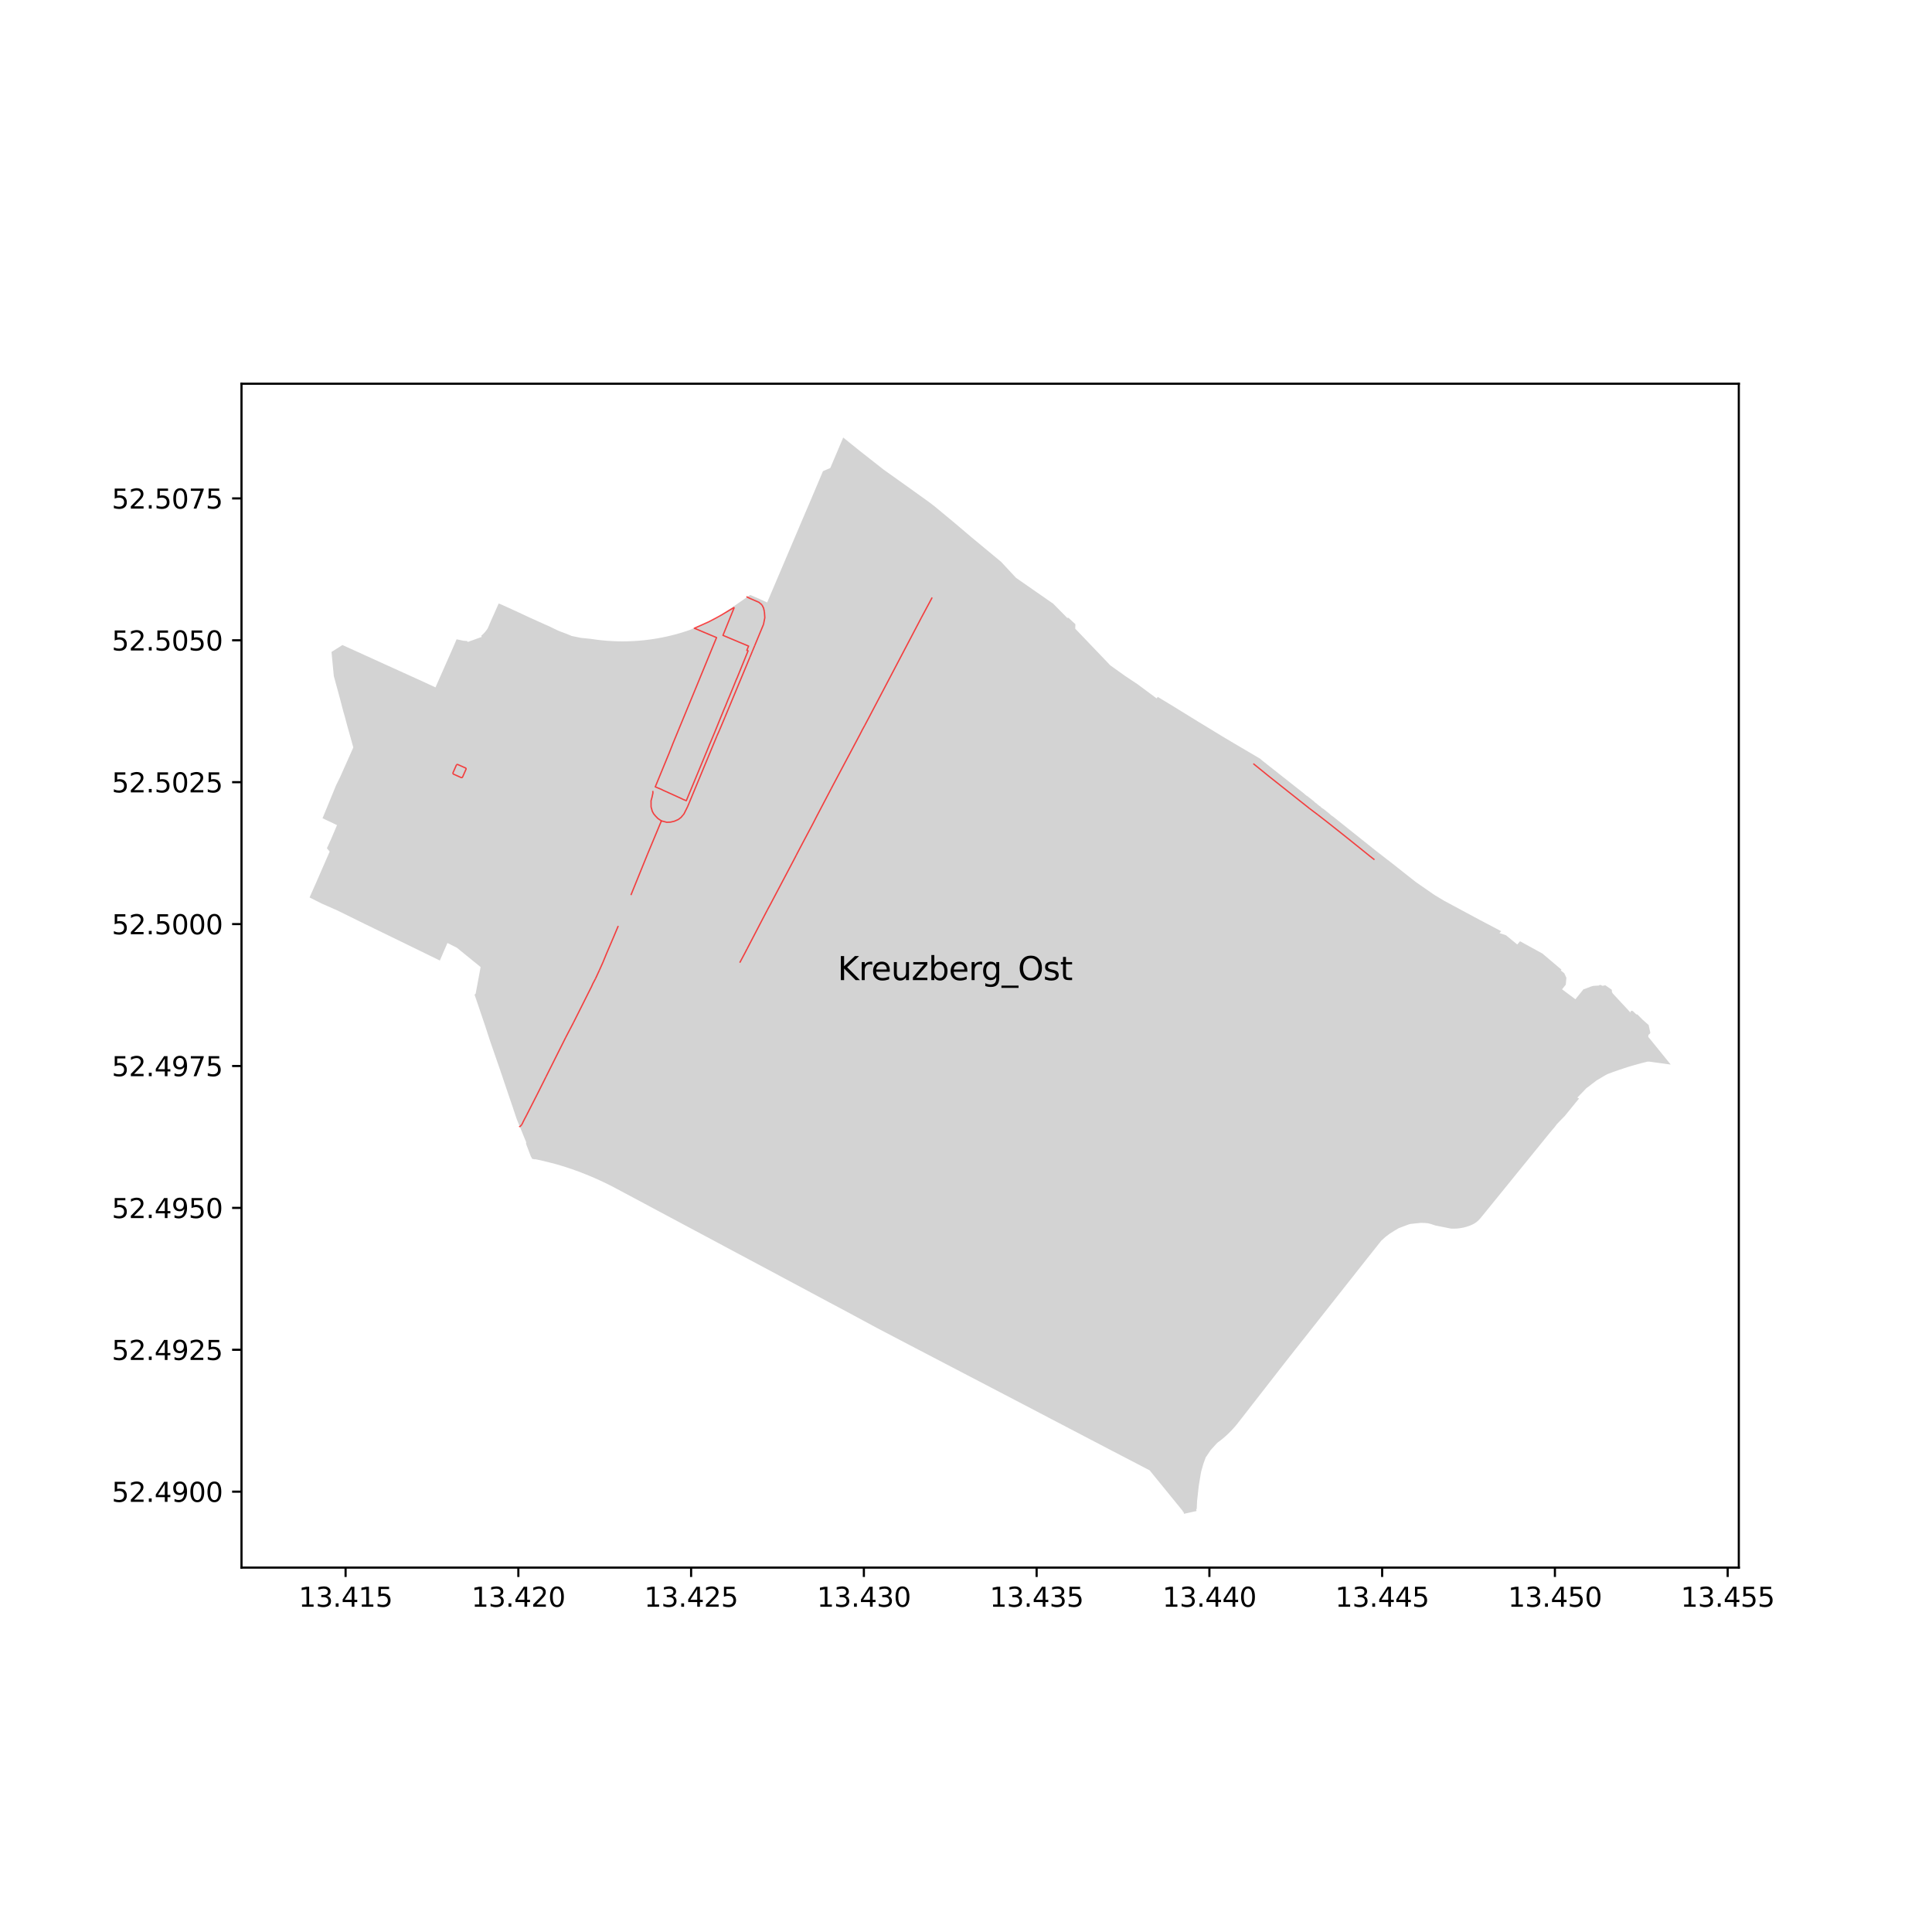 <?xml version="1.0" encoding="utf-8" standalone="no"?>
<!DOCTYPE svg PUBLIC "-//W3C//DTD SVG 1.1//EN"
  "http://www.w3.org/Graphics/SVG/1.1/DTD/svg11.dtd">
<svg xmlns:xlink="http://www.w3.org/1999/xlink" width="720pt" height="720pt" viewBox="0 0 720 720" xmlns="http://www.w3.org/2000/svg" version="1.1">
 <defs>
  <style type="text/css">*{stroke-linejoin: round; stroke-linecap: butt}</style>
 </defs>
 <g id="figure_1">
  <g id="patch_1">
   <path d="M 0 720 
L 720 720 
L 720 0 
L 0 0 
z
" style="fill: #ffffff"/>
  </g>
  <g id="axes_1">
   <g id="patch_2">
    <path d="M 90 584.199 
L 648 584.199 
L 648 143.001 
L 90 143.001 
z
" style="fill: #ffffff"/>
   </g>
   <g id="PatchCollection_1">
    <path d="M 622.636 396.733 
L 614.367 386.546 
L 614.229 386.375 
L 614.348 385.645 
L 614.903 385.197 
L 615.019 384.803 
L 614.396 381.976 
L 612.255 380.107 
L 610.244 378.087 
L 609.779 378.009 
L 608.631 376.894 
L 608.375 376.738 
L 608.289 376.7 
L 608.196 376.679 
L 608.102 376.677 
L 608.009 376.694 
L 607.92 376.728 
L 607.836 376.782 
L 607.764 376.853 
L 607.709 376.937 
L 607.672 377.031 
L 607.655 377.131 
L 607.66 377.231 
L 607.685 377.329 
L 607.637 377.365 
L 606.65 376.282 
L 604.555 374.037 
L 604.427 373.899 
L 601.607 370.853 
L 601.061 370.284 
L 600.738 369.758 
L 600.658 368.851 
L 598.265 367.181 
L 597.183 367.4 
L 596.543 367.084 
L 596.447 367.056 
L 596.346 367.048 
L 596.246 367.058 
L 596.15 367.088 
L 596.061 367.135 
L 595.983 367.199 
L 595.918 367.276 
L 593.766 367.41 
L 592.881 367.658 
L 590.339 368.641 
L 590.224 368.542 
L 589.786 369.084 
L 587.106 372.397 
L 582.128 368.68 
L 583.515 366.969 
L 583.755 364.408 
L 582.976 362.724 
L 581.661 361.646 
L 581.903 361.352 
L 580.977 360.57 
L 579.695 359.485 
L 575.791 356.184 
L 574.803 355.348 
L 566.474 350.777 
L 566.358 350.912 
L 565.436 351.982 
L 563.015 349.996 
L 561.257 348.553 
L 558.813 347.73 
L 559.44 347.017 
L 553.473 343.881 
L 552.457 343.347 
L 551.402 342.793 
L 538.16 335.68 
L 534.559 333.512 
L 532.418 332.027 
L 527.619 328.701 
L 526 327.424 
L 523.77 325.665 
L 518.118 321.191 
L 517.093 320.417 
L 512.613 316.943 
L 502.461 308.835 
L 496.6 304.155 
L 496.561 304.203 
L 495.77 303.577 
L 495.806 303.53 
L 495.764 303.496 
L 492.987 301.288 
L 492.916 301.311 
L 492.175 300.726 
L 492.208 300.672 
L 491.943 300.445 
L 491.9 300.5 
L 490.804 299.632 
L 490.836 299.579 
L 490.604 299.386 
L 490.568 299.433 
L 489.779 298.806 
L 489.819 298.755 
L 487.045 296.562 
L 486.975 296.584 
L 486.211 295.987 
L 486.226 295.926 
L 485.377 295.256 
L 483.564 293.826 
L 470.653 283.641 
L 470.118 283.187 
L 469.584 282.733 
L 467.63 281.573 
L 465.009 280.031 
L 461.033 277.692 
L 459.621 276.86 
L 458.581 276.239 
L 455.259 274.256 
L 453.027 272.897 
L 446.74 269.071 
L 439.184 264.417 
L 436.589 262.819 
L 435.753 262.313 
L 432.18 260.15 
L 431.451 259.709 
L 431.051 260.279 
L 423.915 254.979 
L 419.824 252.258 
L 419.3 251.91 
L 413.745 247.927 
L 412.743 246.878 
L 411.053 245.11 
L 408.66 242.607 
L 400.698 234.278 
L 400.777 232.641 
L 398.185 230.224 
L 397.729 230.283 
L 392.495 224.967 
L 390.915 223.884 
L 386.029 220.482 
L 381.3 217.189 
L 378.63 215.33 
L 373.399 209.708 
L 373.119 209.403 
L 363.301 201.265 
L 361.987 200.175 
L 355.901 195.011 
L 351.755 191.566 
L 348.486 188.85 
L 346.116 187.029 
L 336.886 180.417 
L 329.31 175.023 
L 320.389 168.015 
L 314.243 163.056 
L 309.421 174.41 
L 306.7 175.586 
L 306.289 176.556 
L 301.719 187.342 
L 300.656 189.823 
L 299.618 192.246 
L 296.993 198.419 
L 295.6 201.693 
L 294.208 204.968 
L 293.605 206.384 
L 293.416 206.828 
L 292.83 208.206 
L 292.197 209.694 
L 292.005 210.146 
L 291.402 211.562 
L 291.267 211.88 
L 290.234 214.31 
L 288.977 217.266 
L 287.898 219.803 
L 285.889 224.528 
L 283.049 223.219 
L 279.561 221.725 
L 268.127 229.636 
L 263.959 231.816 
L 261.624 232.845 
L 259.321 233.81 
L 256.921 234.815 
L 256.04 235.114 
L 255.156 235.403 
L 254.269 235.681 
L 253.378 235.948 
L 252.349 236.242 
L 251.316 236.521 
L 250.28 236.785 
L 249.24 237.035 
L 248.895 237.115 
L 248.551 237.193 
L 248.206 237.269 
L 246.824 237.557 
L 245.437 237.82 
L 244.045 238.056 
L 242.65 238.267 
L 241.251 238.452 
L 239.848 238.611 
L 238.443 238.743 
L 237.036 238.85 
L 235.626 238.93 
L 234.216 238.984 
L 232.805 239.012 
L 231.393 239.013 
L 229.982 238.989 
L 228.572 238.938 
L 227.163 238.861 
L 225.755 238.757 
L 224.349 238.628 
L 222.947 238.472 
L 221.547 238.291 
L 220.151 238.083 
L 218.05 237.872 
L 216.494 237.716 
L 213.033 237.001 
L 211.066 236.18 
L 209.063 235.436 
L 207.755 234.905 
L 204.8 233.471 
L 200.092 231.372 
L 197.846 230.352 
L 197.414 230.155 
L 197.321 230.113 
L 193.288 228.23 
L 191.259 227.305 
L 188.923 226.239 
L 187.182 225.445 
L 185.847 224.887 
L 184.136 228.757 
L 182.972 231.336 
L 182.039 233.543 
L 181.944 233.763 
L 181.842 233.98 
L 181.732 234.192 
L 181.615 234.401 
L 181.389 234.716 
L 181.155 235.026 
L 180.914 235.329 
L 180.738 235.546 
L 180.556 235.757 
L 180.367 235.963 
L 180.173 236.164 
L 179.97 236.363 
L 179.761 236.556 
L 179.546 236.743 
L 179.326 236.923 
L 179.562 237.346 
L 178.283 237.812 
L 177.828 237.978 
L 176.92 238.309 
L 175.415 238.843 
L 174.468 239.179 
L 174.277 239.247 
L 174.101 238.89 
L 173.748 238.866 
L 173.395 238.838 
L 173.043 238.806 
L 172.895 238.79 
L 172.748 238.774 
L 172.601 238.756 
L 172.364 238.711 
L 172.127 238.663 
L 171.891 238.613 
L 171.684 238.569 
L 171.478 238.522 
L 171.272 238.472 
L 170.903 238.403 
L 170.534 238.325 
L 170.168 238.238 
L 168.659 241.736 
L 167.488 244.389 
L 166.075 247.592 
L 164.96 250.119 
L 164.035 252.216 
L 162.29 256.171 
L 158.531 254.423 
L 155.631 253.105 
L 151.888 251.403 
L 150.587 250.812 
L 147 249.184 
L 146.332 248.88 
L 145.82 248.648 
L 145.781 248.63 
L 145.091 248.317 
L 145.059 248.302 
L 144.376 247.992 
L 144.322 247.968 
L 139.757 245.895 
L 139.044 245.571 
L 135.865 244.128 
L 135.148 243.802 
L 130.538 241.709 
L 129.338 241.165 
L 128.01 240.562 
L 127.623 240.387 
L 125.464 241.75 
L 124.055 242.641 
L 123.542 242.965 
L 123.775 245.363 
L 124.407 251.973 
L 126.658 260.218 
L 127.932 265.098 
L 128.599 267.414 
L 129.564 271.057 
L 130.021 272.623 
L 130.149 273.082 
L 130.592 274.679 
L 131.667 278.554 
L 130.978 280.101 
L 130.775 280.558 
L 130.072 282.138 
L 129.431 283.576 
L 129.267 283.945 
L 128.601 285.441 
L 128.012 286.762 
L 127.847 287.134 
L 127.242 288.493 
L 126.923 289.208 
L 126.784 289.52 
L 125.256 292.632 
L 124.963 293.346 
L 122.922 298.313 
L 122.682 298.899 
L 122.588 299.127 
L 120.201 304.938 
L 121.999 305.79 
L 124.779 307.106 
L 125.601 307.495 
L 124.891 309.165 
L 124.442 310.219 
L 123.371 312.739 
L 123.351 312.783 
L 121.83 316.119 
L 122.859 317.351 
L 117.941 328.636 
L 115.364 334.452 
L 119.821 336.699 
L 125.726 339.305 
L 126.978 339.919 
L 130.849 341.817 
L 133.112 342.94 
L 135.989 344.352 
L 139.206 345.916 
L 142.419 347.479 
L 145.905 349.174 
L 148.347 350.362 
L 151.068 351.689 
L 153.01 352.637 
L 155.826 354.013 
L 157.364 354.763 
L 159.605 355.857 
L 163.915 357.96 
L 165.31 354.742 
L 166.755 351.41 
L 168.462 352.279 
L 170.279 353.205 
L 170.488 353.375 
L 172.761 355.224 
L 175.238 357.239 
L 176.754 358.473 
L 177.237 358.865 
L 178.771 360.113 
L 179.113 360.391 
L 177.266 370.304 
L 176.852 370.665 
L 177.154 371.574 
L 179.086 377.252 
L 179.513 378.513 
L 179.733 379.161 
L 179.907 379.674 
L 179.963 379.841 
L 180.378 381.065 
L 180.845 382.44 
L 181.781 385.319 
L 181.955 385.855 
L 182.135 386.409 
L 182.458 387.401 
L 182.608 387.863 
L 182.988 388.961 
L 183.139 389.397 
L 183.359 390.032 
L 183.545 390.569 
L 183.737 391.123 
L 183.913 391.631 
L 184.305 392.762 
L 184.494 393.307 
L 184.853 394.342 
L 185.042 394.888 
L 185.409 395.948 
L 185.596 396.487 
L 185.787 397.038 
L 185.912 397.4 
L 185.971 397.568 
L 186.176 398.161 
L 186.673 399.628 
L 186.809 400.027 
L 187.303 401.486 
L 187.709 402.682 
L 187.85 403.1 
L 188.233 404.229 
L 188.623 405.379 
L 188.77 405.811 
L 189.165 406.976 
L 189.381 407.614 
L 189.418 407.725 
L 189.527 408.045 
L 189.569 408.169 
L 189.748 408.695 
L 189.928 409.227 
L 190.319 410.379 
L 190.5 410.913 
L 190.691 411.476 
L 190.87 412.003 
L 191.082 412.629 
L 191.847 414.914 
L 192.589 417.124 
L 196.095 425.676 
L 196.076 425.875 
L 196.065 425.995 
L 196.058 426.121 
L 196.067 426.246 
L 196.091 426.37 
L 196.129 426.489 
L 196.206 426.692 
L 197.78 430.836 
L 197.844 430.982 
L 198.34 431.87 
L 199.385 432.059 
L 199.421 432.067 
L 199.438 431.983 
L 202.147 432.576 
L 204.687 433.202 
L 205.661 433.442 
L 207.492 433.935 
L 209.31 434.469 
L 211.12 435.04 
L 212.921 435.64 
L 214.711 436.273 
L 216.491 436.932 
L 218.25 437.626 
L 220.008 438.351 
L 221.676 439.065 
L 221.75 439.097 
L 223.48 439.871 
L 225.196 440.68 
L 226.901 441.512 
L 228.593 442.376 
L 229.679 442.955 
L 229.946 443.098 
L 256.722 457.395 
L 260.409 459.366 
L 267.26 463.023 
L 298.47 479.698 
L 298.665 479.802 
L 302.085 481.633 
L 302.546 481.88 
L 310.266 486.011 
L 315.692 488.902 
L 327.108 495.053 
L 342.134 502.916 
L 369.087 516.977 
L 387.825 526.754 
L 388.586 527.153 
L 391.919 528.902 
L 392.525 529.22 
L 411.824 539.303 
L 414.411 540.653 
L 414.812 540.861 
L 428.442 547.956 
L 440.763 563.085 
L 440.847 563.492 
L 441.084 563.44 
L 441.228 564.144 
L 441.368 564.114 
L 445.781 563.148 
L 445.917 563.117 
L 445.764 562.408 
L 445.987 562.358 
L 446.11 559.416 
L 446.29 557.835 
L 446.686 554.198 
L 446.798 553.399 
L 447.488 549.229 
L 447.631 548.439 
L 448.439 545.6 
L 449.324 543.159 
L 451.184 540.403 
L 453.645 537.693 
L 454.388 537.149 
L 455.026 536.651 
L 455.77 536.048 
L 456.605 535.328 
L 457.437 534.572 
L 458.13 533.905 
L 458.805 533.222 
L 459.489 532.492 
L 460.087 531.826 
L 460.719 531.079 
L 461.216 530.467 
L 461.822 529.688 
L 462.838 528.392 
L 474.836 512.979 
L 478.674 508.048 
L 482.646 503.008 
L 484.296 500.922 
L 496.518 485.446 
L 496.546 485.41 
L 498.581 482.83 
L 498.773 482.588 
L 509.373 469.158 
L 511.452 466.542 
L 514.781 462.352 
L 516.372 460.92 
L 517.967 459.72 
L 519.604 458.692 
L 521.285 457.697 
L 524.972 456.305 
L 525.635 456.134 
L 529.536 455.718 
L 531.217 455.783 
L 532.237 455.897 
L 533.232 456.144 
L 534.94 456.713 
L 539.614 457.635 
L 540.686 457.847 
L 540.958 457.89 
L 542.05 457.877 
L 543.14 457.832 
L 544.219 457.692 
L 545.265 457.511 
L 546.301 457.247 
L 547.372 456.906 
L 548.333 456.536 
L 549.327 456.039 
L 550.223 455.445 
L 551.035 454.734 
L 551.779 453.918 
L 552.206 453.392 
L 563.236 439.82 
L 564.443 438.326 
L 577.713 421.99 
L 578.949 420.531 
L 579.268 420.176 
L 580.171 418.966 
L 580.999 418.106 
L 582.565 416.48 
L 583.096 415.958 
L 583.259 415.758 
L 588.463 409.376 
L 587.812 409.064 
L 590.758 406.005 
L 591.161 405.552 
L 592.145 404.846 
L 593.163 404.043 
L 594.948 402.688 
L 595.218 402.514 
L 596.002 402.065 
L 597.759 400.997 
L 598.282 400.707 
L 598.678 400.487 
L 598.935 400.355 
L 599.198 400.244 
L 599.462 400.135 
L 601.231 399.467 
L 603.006 398.853 
L 604.787 398.259 
L 606.567 397.668 
L 608.366 397.133 
L 610.171 396.629 
L 611.981 396.132 
L 613.804 395.681 
L 614.09 395.648 
L 614.384 395.628 
L 614.678 395.641 
L 622.636 396.733 
" clip-path="url(#pe5661cabd7)" style="fill: #d3d3d3"/>
   </g>
   <g id="matplotlib.axis_1">
    <g id="xtick_1">
     <g id="line2d_1">
      <defs>
       <path id="m2277741075" d="M 0 0 
L 0 3.5 
" style="stroke: #000000; stroke-width: 0.8"/>
      </defs>
      <g>
       <use xlink:href="#m2277741075" x="128.792" y="584.199" style="stroke: #000000; stroke-width: 0.8"/>
      </g>
     </g>
     <g id="text_1">
      <!-- 13.415 -->
      <g transform="translate(111.297 598.797) scale(0.1 -0.1)">
       <defs>
        <path id="DejaVuSans-31" d="M 794 531 
L 1825 531 
L 1825 4091 
L 703 3866 
L 703 4441 
L 1819 4666 
L 2450 4666 
L 2450 531 
L 3481 531 
L 3481 0 
L 794 0 
L 794 531 
z
" transform="scale(0.016)"/>
        <path id="DejaVuSans-33" d="M 2597 2516 
Q 3050 2419 3304 2112 
Q 3559 1806 3559 1356 
Q 3559 666 3084 287 
Q 2609 -91 1734 -91 
Q 1441 -91 1130 -33 
Q 819 25 488 141 
L 488 750 
Q 750 597 1062 519 
Q 1375 441 1716 441 
Q 2309 441 2620 675 
Q 2931 909 2931 1356 
Q 2931 1769 2642 2001 
Q 2353 2234 1838 2234 
L 1294 2234 
L 1294 2753 
L 1863 2753 
Q 2328 2753 2575 2939 
Q 2822 3125 2822 3475 
Q 2822 3834 2567 4026 
Q 2313 4219 1838 4219 
Q 1578 4219 1281 4162 
Q 984 4106 628 3988 
L 628 4550 
Q 988 4650 1302 4700 
Q 1616 4750 1894 4750 
Q 2613 4750 3031 4423 
Q 3450 4097 3450 3541 
Q 3450 3153 3228 2886 
Q 3006 2619 2597 2516 
z
" transform="scale(0.016)"/>
        <path id="DejaVuSans-2e" d="M 684 794 
L 1344 794 
L 1344 0 
L 684 0 
L 684 794 
z
" transform="scale(0.016)"/>
        <path id="DejaVuSans-34" d="M 2419 4116 
L 825 1625 
L 2419 1625 
L 2419 4116 
z
M 2253 4666 
L 3047 4666 
L 3047 1625 
L 3713 1625 
L 3713 1100 
L 3047 1100 
L 3047 0 
L 2419 0 
L 2419 1100 
L 313 1100 
L 313 1709 
L 2253 4666 
z
" transform="scale(0.016)"/>
        <path id="DejaVuSans-35" d="M 691 4666 
L 3169 4666 
L 3169 4134 
L 1269 4134 
L 1269 2991 
Q 1406 3038 1543 3061 
Q 1681 3084 1819 3084 
Q 2600 3084 3056 2656 
Q 3513 2228 3513 1497 
Q 3513 744 3044 326 
Q 2575 -91 1722 -91 
Q 1428 -91 1123 -41 
Q 819 9 494 109 
L 494 744 
Q 775 591 1075 516 
Q 1375 441 1709 441 
Q 2250 441 2565 725 
Q 2881 1009 2881 1497 
Q 2881 1984 2565 2268 
Q 2250 2553 1709 2553 
Q 1456 2553 1204 2497 
Q 953 2441 691 2322 
L 691 4666 
z
" transform="scale(0.016)"/>
       </defs>
       <use xlink:href="#DejaVuSans-31"/>
       <use xlink:href="#DejaVuSans-33" x="63.623"/>
       <use xlink:href="#DejaVuSans-2e" x="127.246"/>
       <use xlink:href="#DejaVuSans-34" x="159.033"/>
       <use xlink:href="#DejaVuSans-31" x="222.656"/>
       <use xlink:href="#DejaVuSans-35" x="286.279"/>
      </g>
     </g>
    </g>
    <g id="xtick_2">
     <g id="line2d_2">
      <g>
       <use xlink:href="#m2277741075" x="193.175" y="584.199" style="stroke: #000000; stroke-width: 0.8"/>
      </g>
     </g>
     <g id="text_2">
      <!-- 13.420 -->
      <g transform="translate(175.679 598.797) scale(0.1 -0.1)">
       <defs>
        <path id="DejaVuSans-32" d="M 1228 531 
L 3431 531 
L 3431 0 
L 469 0 
L 469 531 
Q 828 903 1448 1529 
Q 2069 2156 2228 2338 
Q 2531 2678 2651 2914 
Q 2772 3150 2772 3378 
Q 2772 3750 2511 3984 
Q 2250 4219 1831 4219 
Q 1534 4219 1204 4116 
Q 875 4013 500 3803 
L 500 4441 
Q 881 4594 1212 4672 
Q 1544 4750 1819 4750 
Q 2544 4750 2975 4387 
Q 3406 4025 3406 3419 
Q 3406 3131 3298 2873 
Q 3191 2616 2906 2266 
Q 2828 2175 2409 1742 
Q 1991 1309 1228 531 
z
" transform="scale(0.016)"/>
        <path id="DejaVuSans-30" d="M 2034 4250 
Q 1547 4250 1301 3770 
Q 1056 3291 1056 2328 
Q 1056 1369 1301 889 
Q 1547 409 2034 409 
Q 2525 409 2770 889 
Q 3016 1369 3016 2328 
Q 3016 3291 2770 3770 
Q 2525 4250 2034 4250 
z
M 2034 4750 
Q 2819 4750 3233 4129 
Q 3647 3509 3647 2328 
Q 3647 1150 3233 529 
Q 2819 -91 2034 -91 
Q 1250 -91 836 529 
Q 422 1150 422 2328 
Q 422 3509 836 4129 
Q 1250 4750 2034 4750 
z
" transform="scale(0.016)"/>
       </defs>
       <use xlink:href="#DejaVuSans-31"/>
       <use xlink:href="#DejaVuSans-33" x="63.623"/>
       <use xlink:href="#DejaVuSans-2e" x="127.246"/>
       <use xlink:href="#DejaVuSans-34" x="159.033"/>
       <use xlink:href="#DejaVuSans-32" x="222.656"/>
       <use xlink:href="#DejaVuSans-30" x="286.279"/>
      </g>
     </g>
    </g>
    <g id="xtick_3">
     <g id="line2d_3">
      <g>
       <use xlink:href="#m2277741075" x="257.557" y="584.199" style="stroke: #000000; stroke-width: 0.8"/>
      </g>
     </g>
     <g id="text_3">
      <!-- 13.425 -->
      <g transform="translate(240.062 598.797) scale(0.1 -0.1)">
       <use xlink:href="#DejaVuSans-31"/>
       <use xlink:href="#DejaVuSans-33" x="63.623"/>
       <use xlink:href="#DejaVuSans-2e" x="127.246"/>
       <use xlink:href="#DejaVuSans-34" x="159.033"/>
       <use xlink:href="#DejaVuSans-32" x="222.656"/>
       <use xlink:href="#DejaVuSans-35" x="286.279"/>
      </g>
     </g>
    </g>
    <g id="xtick_4">
     <g id="line2d_4">
      <g>
       <use xlink:href="#m2277741075" x="321.94" y="584.199" style="stroke: #000000; stroke-width: 0.8"/>
      </g>
     </g>
     <g id="text_4">
      <!-- 13.430 -->
      <g transform="translate(304.444 598.797) scale(0.1 -0.1)">
       <use xlink:href="#DejaVuSans-31"/>
       <use xlink:href="#DejaVuSans-33" x="63.623"/>
       <use xlink:href="#DejaVuSans-2e" x="127.246"/>
       <use xlink:href="#DejaVuSans-34" x="159.033"/>
       <use xlink:href="#DejaVuSans-33" x="222.656"/>
       <use xlink:href="#DejaVuSans-30" x="286.279"/>
      </g>
     </g>
    </g>
    <g id="xtick_5">
     <g id="line2d_5">
      <g>
       <use xlink:href="#m2277741075" x="386.322" y="584.199" style="stroke: #000000; stroke-width: 0.8"/>
      </g>
     </g>
     <g id="text_5">
      <!-- 13.435 -->
      <g transform="translate(368.827 598.797) scale(0.1 -0.1)">
       <use xlink:href="#DejaVuSans-31"/>
       <use xlink:href="#DejaVuSans-33" x="63.623"/>
       <use xlink:href="#DejaVuSans-2e" x="127.246"/>
       <use xlink:href="#DejaVuSans-34" x="159.033"/>
       <use xlink:href="#DejaVuSans-33" x="222.656"/>
       <use xlink:href="#DejaVuSans-35" x="286.279"/>
      </g>
     </g>
    </g>
    <g id="xtick_6">
     <g id="line2d_6">
      <g>
       <use xlink:href="#m2277741075" x="450.705" y="584.199" style="stroke: #000000; stroke-width: 0.8"/>
      </g>
     </g>
     <g id="text_6">
      <!-- 13.440 -->
      <g transform="translate(433.209 598.797) scale(0.1 -0.1)">
       <use xlink:href="#DejaVuSans-31"/>
       <use xlink:href="#DejaVuSans-33" x="63.623"/>
       <use xlink:href="#DejaVuSans-2e" x="127.246"/>
       <use xlink:href="#DejaVuSans-34" x="159.033"/>
       <use xlink:href="#DejaVuSans-34" x="222.656"/>
       <use xlink:href="#DejaVuSans-30" x="286.279"/>
      </g>
     </g>
    </g>
    <g id="xtick_7">
     <g id="line2d_7">
      <g>
       <use xlink:href="#m2277741075" x="515.087" y="584.199" style="stroke: #000000; stroke-width: 0.8"/>
      </g>
     </g>
     <g id="text_7">
      <!-- 13.445 -->
      <g transform="translate(497.592 598.797) scale(0.1 -0.1)">
       <use xlink:href="#DejaVuSans-31"/>
       <use xlink:href="#DejaVuSans-33" x="63.623"/>
       <use xlink:href="#DejaVuSans-2e" x="127.246"/>
       <use xlink:href="#DejaVuSans-34" x="159.033"/>
       <use xlink:href="#DejaVuSans-34" x="222.656"/>
       <use xlink:href="#DejaVuSans-35" x="286.279"/>
      </g>
     </g>
    </g>
    <g id="xtick_8">
     <g id="line2d_8">
      <g>
       <use xlink:href="#m2277741075" x="579.47" y="584.199" style="stroke: #000000; stroke-width: 0.8"/>
      </g>
     </g>
     <g id="text_8">
      <!-- 13.450 -->
      <g transform="translate(561.974 598.797) scale(0.1 -0.1)">
       <use xlink:href="#DejaVuSans-31"/>
       <use xlink:href="#DejaVuSans-33" x="63.623"/>
       <use xlink:href="#DejaVuSans-2e" x="127.246"/>
       <use xlink:href="#DejaVuSans-34" x="159.033"/>
       <use xlink:href="#DejaVuSans-35" x="222.656"/>
       <use xlink:href="#DejaVuSans-30" x="286.279"/>
      </g>
     </g>
    </g>
    <g id="xtick_9">
     <g id="line2d_9">
      <g>
       <use xlink:href="#m2277741075" x="643.852" y="584.199" style="stroke: #000000; stroke-width: 0.8"/>
      </g>
     </g>
     <g id="text_9">
      <!-- 13.455 -->
      <g transform="translate(626.357 598.797) scale(0.1 -0.1)">
       <use xlink:href="#DejaVuSans-31"/>
       <use xlink:href="#DejaVuSans-33" x="63.623"/>
       <use xlink:href="#DejaVuSans-2e" x="127.246"/>
       <use xlink:href="#DejaVuSans-34" x="159.033"/>
       <use xlink:href="#DejaVuSans-35" x="222.656"/>
       <use xlink:href="#DejaVuSans-35" x="286.279"/>
      </g>
     </g>
    </g>
   </g>
   <g id="matplotlib.axis_2">
    <g id="ytick_1">
     <g id="line2d_10">
      <defs>
       <path id="mf1d1eb920a" d="M 0 0 
L -3.5 0 
" style="stroke: #000000; stroke-width: 0.8"/>
      </defs>
      <g>
       <use xlink:href="#mf1d1eb920a" x="90" y="555.904" style="stroke: #000000; stroke-width: 0.8"/>
      </g>
     </g>
     <g id="text_10">
      <!-- 52.4900 -->
      <g transform="translate(41.647 559.704) scale(0.1 -0.1)">
       <defs>
        <path id="DejaVuSans-39" d="M 703 97 
L 703 672 
Q 941 559 1184 500 
Q 1428 441 1663 441 
Q 2288 441 2617 861 
Q 2947 1281 2994 2138 
Q 2813 1869 2534 1725 
Q 2256 1581 1919 1581 
Q 1219 1581 811 2004 
Q 403 2428 403 3163 
Q 403 3881 828 4315 
Q 1253 4750 1959 4750 
Q 2769 4750 3195 4129 
Q 3622 3509 3622 2328 
Q 3622 1225 3098 567 
Q 2575 -91 1691 -91 
Q 1453 -91 1209 -44 
Q 966 3 703 97 
z
M 1959 2075 
Q 2384 2075 2632 2365 
Q 2881 2656 2881 3163 
Q 2881 3666 2632 3958 
Q 2384 4250 1959 4250 
Q 1534 4250 1286 3958 
Q 1038 3666 1038 3163 
Q 1038 2656 1286 2365 
Q 1534 2075 1959 2075 
z
" transform="scale(0.016)"/>
       </defs>
       <use xlink:href="#DejaVuSans-35"/>
       <use xlink:href="#DejaVuSans-32" x="63.623"/>
       <use xlink:href="#DejaVuSans-2e" x="127.246"/>
       <use xlink:href="#DejaVuSans-34" x="159.033"/>
       <use xlink:href="#DejaVuSans-39" x="222.656"/>
       <use xlink:href="#DejaVuSans-30" x="286.279"/>
       <use xlink:href="#DejaVuSans-30" x="349.902"/>
      </g>
     </g>
    </g>
    <g id="ytick_2">
     <g id="line2d_11">
      <g>
       <use xlink:href="#mf1d1eb920a" x="90" y="503.023" style="stroke: #000000; stroke-width: 0.8"/>
      </g>
     </g>
     <g id="text_11">
      <!-- 52.4925 -->
      <g transform="translate(41.647 506.822) scale(0.1 -0.1)">
       <use xlink:href="#DejaVuSans-35"/>
       <use xlink:href="#DejaVuSans-32" x="63.623"/>
       <use xlink:href="#DejaVuSans-2e" x="127.246"/>
       <use xlink:href="#DejaVuSans-34" x="159.033"/>
       <use xlink:href="#DejaVuSans-39" x="222.656"/>
       <use xlink:href="#DejaVuSans-32" x="286.279"/>
       <use xlink:href="#DejaVuSans-35" x="349.902"/>
      </g>
     </g>
    </g>
    <g id="ytick_3">
     <g id="line2d_12">
      <g>
       <use xlink:href="#mf1d1eb920a" x="90" y="450.142" style="stroke: #000000; stroke-width: 0.8"/>
      </g>
     </g>
     <g id="text_12">
      <!-- 52.4950 -->
      <g transform="translate(41.647 453.941) scale(0.1 -0.1)">
       <use xlink:href="#DejaVuSans-35"/>
       <use xlink:href="#DejaVuSans-32" x="63.623"/>
       <use xlink:href="#DejaVuSans-2e" x="127.246"/>
       <use xlink:href="#DejaVuSans-34" x="159.033"/>
       <use xlink:href="#DejaVuSans-39" x="222.656"/>
       <use xlink:href="#DejaVuSans-35" x="286.279"/>
       <use xlink:href="#DejaVuSans-30" x="349.902"/>
      </g>
     </g>
    </g>
    <g id="ytick_4">
     <g id="line2d_13">
      <g>
       <use xlink:href="#mf1d1eb920a" x="90" y="397.261" style="stroke: #000000; stroke-width: 0.8"/>
      </g>
     </g>
     <g id="text_13">
      <!-- 52.4975 -->
      <g transform="translate(41.647 401.06) scale(0.1 -0.1)">
       <defs>
        <path id="DejaVuSans-37" d="M 525 4666 
L 3525 4666 
L 3525 4397 
L 1831 0 
L 1172 0 
L 2766 4134 
L 525 4134 
L 525 4666 
z
" transform="scale(0.016)"/>
       </defs>
       <use xlink:href="#DejaVuSans-35"/>
       <use xlink:href="#DejaVuSans-32" x="63.623"/>
       <use xlink:href="#DejaVuSans-2e" x="127.246"/>
       <use xlink:href="#DejaVuSans-34" x="159.033"/>
       <use xlink:href="#DejaVuSans-39" x="222.656"/>
       <use xlink:href="#DejaVuSans-37" x="286.279"/>
       <use xlink:href="#DejaVuSans-35" x="349.902"/>
      </g>
     </g>
    </g>
    <g id="ytick_5">
     <g id="line2d_14">
      <g>
       <use xlink:href="#mf1d1eb920a" x="90" y="344.379" style="stroke: #000000; stroke-width: 0.8"/>
      </g>
     </g>
     <g id="text_14">
      <!-- 52.5000 -->
      <g transform="translate(41.647 348.179) scale(0.1 -0.1)">
       <use xlink:href="#DejaVuSans-35"/>
       <use xlink:href="#DejaVuSans-32" x="63.623"/>
       <use xlink:href="#DejaVuSans-2e" x="127.246"/>
       <use xlink:href="#DejaVuSans-35" x="159.033"/>
       <use xlink:href="#DejaVuSans-30" x="222.656"/>
       <use xlink:href="#DejaVuSans-30" x="286.279"/>
       <use xlink:href="#DejaVuSans-30" x="349.902"/>
      </g>
     </g>
    </g>
    <g id="ytick_6">
     <g id="line2d_15">
      <g>
       <use xlink:href="#mf1d1eb920a" x="90" y="291.498" style="stroke: #000000; stroke-width: 0.8"/>
      </g>
     </g>
     <g id="text_15">
      <!-- 52.5025 -->
      <g transform="translate(41.647 295.297) scale(0.1 -0.1)">
       <use xlink:href="#DejaVuSans-35"/>
       <use xlink:href="#DejaVuSans-32" x="63.623"/>
       <use xlink:href="#DejaVuSans-2e" x="127.246"/>
       <use xlink:href="#DejaVuSans-35" x="159.033"/>
       <use xlink:href="#DejaVuSans-30" x="222.656"/>
       <use xlink:href="#DejaVuSans-32" x="286.279"/>
       <use xlink:href="#DejaVuSans-35" x="349.902"/>
      </g>
     </g>
    </g>
    <g id="ytick_7">
     <g id="line2d_16">
      <g>
       <use xlink:href="#mf1d1eb920a" x="90" y="238.617" style="stroke: #000000; stroke-width: 0.8"/>
      </g>
     </g>
     <g id="text_16">
      <!-- 52.5050 -->
      <g transform="translate(41.647 242.416) scale(0.1 -0.1)">
       <use xlink:href="#DejaVuSans-35"/>
       <use xlink:href="#DejaVuSans-32" x="63.623"/>
       <use xlink:href="#DejaVuSans-2e" x="127.246"/>
       <use xlink:href="#DejaVuSans-35" x="159.033"/>
       <use xlink:href="#DejaVuSans-30" x="222.656"/>
       <use xlink:href="#DejaVuSans-35" x="286.279"/>
       <use xlink:href="#DejaVuSans-30" x="349.902"/>
      </g>
     </g>
    </g>
    <g id="ytick_8">
     <g id="line2d_17">
      <g>
       <use xlink:href="#mf1d1eb920a" x="90" y="185.736" style="stroke: #000000; stroke-width: 0.8"/>
      </g>
     </g>
     <g id="text_17">
      <!-- 52.5075 -->
      <g transform="translate(41.647 189.535) scale(0.1 -0.1)">
       <use xlink:href="#DejaVuSans-35"/>
       <use xlink:href="#DejaVuSans-32" x="63.623"/>
       <use xlink:href="#DejaVuSans-2e" x="127.246"/>
       <use xlink:href="#DejaVuSans-35" x="159.033"/>
       <use xlink:href="#DejaVuSans-30" x="222.656"/>
       <use xlink:href="#DejaVuSans-37" x="286.279"/>
       <use xlink:href="#DejaVuSans-35" x="349.902"/>
      </g>
     </g>
    </g>
   </g>
   <g id="LineCollection_1">
    <path d="M 221.914 364.745 
L 223.388 361.553 
" clip-path="url(#pe5661cabd7)" style="fill: none; stroke: #ff0000; stroke-opacity: 0.7; stroke-width: 0.5"/>
    <path d="M 243.293 294.745 
L 243.321 295.568 
L 243.143 296.387 
L 242.992 297.085 
L 242.626 298.409 
L 242.637 300.729 
L 243.098 302.362 
L 243.602 303.289 
L 243.753 303.47 
L 244.332 304.158 
L 245.218 305.065 
L 246.483 305.911 
" clip-path="url(#pe5661cabd7)" style="fill: none; stroke: #ff0000; stroke-opacity: 0.7; stroke-width: 0.5"/>
    <path d="M 283.968 225.422 
L 282.809 224.453 
L 279.465 223.002 
L 278.174 222.363 
" clip-path="url(#pe5661cabd7)" style="fill: none; stroke: #ff0000; stroke-opacity: 0.7; stroke-width: 0.5"/>
    <path d="M 246.483 305.911 
L 248.473 306.434 
L 249.892 306.377 
L 251.308 306.047 
L 252.803 305.391 
L 253.795 304.632 
L 254.558 303.726 
" clip-path="url(#pe5661cabd7)" style="fill: none; stroke: #ff0000; stroke-opacity: 0.7; stroke-width: 0.5"/>
    <path d="M 235.128 333.571 
L 235.77 331.976 
L 240.679 319.885 
L 241.237 318.51 
" clip-path="url(#pe5661cabd7)" style="fill: none; stroke: #ff0000; stroke-opacity: 0.7; stroke-width: 0.5"/>
    <path d="M 268.106 272.186 
L 268.603 271.01 
L 270.171 267.285 
" clip-path="url(#pe5661cabd7)" style="fill: none; stroke: #ff0000; stroke-opacity: 0.7; stroke-width: 0.5"/>
    <path d="M 309.719 293.998 
L 310.503 292.503 
L 313.937 286.034 
L 314.274 285.4 
L 315.745 282.631 
L 316.34 281.512 
L 318.059 278.276 
L 320.456 273.76 
L 321.365 271.97 
L 322.255 270.363 
" clip-path="url(#pe5661cabd7)" style="fill: none; stroke: #ff0000; stroke-opacity: 0.7; stroke-width: 0.5"/>
    <path d="M 256.222 300.67 
L 256.823 299.244 
" clip-path="url(#pe5661cabd7)" style="fill: none; stroke: #ff0000; stroke-opacity: 0.7; stroke-width: 0.5"/>
    <path d="M 322.255 270.363 
L 322.871 269.201 
L 323.71 267.619 
L 325.551 264.112 
L 328.765 257.993 
L 330.36 254.957 
L 331.636 252.525 
L 334.069 247.89 
L 335.02 246.08 
L 335.936 244.334 
L 337.52 241.32 
L 338.924 238.647 
L 340.747 235.173 
L 341.608 233.532 
L 343.398 230.124 
" clip-path="url(#pe5661cabd7)" style="fill: none; stroke: #ff0000; stroke-opacity: 0.7; stroke-width: 0.5"/>
    <path d="M 203.489 401.271 
L 202.908 402.432 
L 202.052 404.139 
L 201.698 404.848 
L 200.992 406.259 
L 200.461 407.319 
L 200.051 408.125 
" clip-path="url(#pe5661cabd7)" style="fill: none; stroke: #ff0000; stroke-opacity: 0.7; stroke-width: 0.5"/>
    <path d="M 230.407 345.065 
L 229.638 346.897 
L 228.706 349.118 
L 227.951 350.884 
L 226.033 355.372 
L 224.695 358.632 
L 224.148 359.857 
L 223.388 361.553 
" clip-path="url(#pe5661cabd7)" style="fill: none; stroke: #ff0000; stroke-opacity: 0.7; stroke-width: 0.5"/>
    <path d="M 213.737 381.041 
L 214.672 379.188 
L 215.15 378.24 
L 220.095 368.379 
L 220.446 367.683 
L 220.914 366.621 
L 221.914 364.745 
" clip-path="url(#pe5661cabd7)" style="fill: none; stroke: #ff0000; stroke-opacity: 0.7; stroke-width: 0.5"/>
    <path d="M 296.735 318.724 
L 297.25 317.732 
L 299.113 314.195 
L 299.514 313.438 
L 302.949 306.967 
L 304.547 303.855 
L 306.264 300.581 
L 307.17 298.851 
L 308.985 295.399 
L 309.719 293.998 
" clip-path="url(#pe5661cabd7)" style="fill: none; stroke: #ff0000; stroke-opacity: 0.7; stroke-width: 0.5"/>
    <path d="M 285.928 339.199 
L 286.295 338.507 
L 286.971 337.276 
L 290.753 330.108 
L 294.125 323.718 
L 296.03 320.101 
L 296.735 318.724 
" clip-path="url(#pe5661cabd7)" style="fill: none; stroke: #ff0000; stroke-opacity: 0.7; stroke-width: 0.5"/>
    <path d="M 467.078 284.596 
L 473.083 289.463 
L 477.376 292.867 
L 480.191 295.098 
L 483.934 298.066 
L 484.721 298.69 
L 487.969 301.264 
" clip-path="url(#pe5661cabd7)" style="fill: none; stroke: #ff0000; stroke-opacity: 0.7; stroke-width: 0.5"/>
    <path d="M 487.969 301.264 
L 489.619 302.51 
L 491.151 303.661 
" clip-path="url(#pe5661cabd7)" style="fill: none; stroke: #ff0000; stroke-opacity: 0.7; stroke-width: 0.5"/>
    <path d="M 491.151 303.661 
L 492.569 304.765 
L 495.226 306.834 
L 495.517 307.064 
L 501.206 311.576 
L 504.995 314.618 
L 510.713 319.223 
L 510.92 319.362 
L 511.383 319.741 
L 512.222 320.405 
" clip-path="url(#pe5661cabd7)" style="fill: none; stroke: #ff0000; stroke-opacity: 0.7; stroke-width: 0.5"/>
    <path d="M 284.542 232.675 
L 285.027 230.192 
L 284.878 228.051 
" clip-path="url(#pe5661cabd7)" style="fill: none; stroke: #ff0000; stroke-opacity: 0.7; stroke-width: 0.5"/>
    <path d="M 241.237 318.51 
L 241.768 317.237 
L 245.874 307.373 
L 246.483 305.911 
" clip-path="url(#pe5661cabd7)" style="fill: none; stroke: #ff0000; stroke-opacity: 0.7; stroke-width: 0.5"/>
    <path d="M 278.405 353.632 
L 282.584 345.604 
L 284.53 341.864 
L 285.928 339.199 
" clip-path="url(#pe5661cabd7)" style="fill: none; stroke: #ff0000; stroke-opacity: 0.7; stroke-width: 0.5"/>
    <path d="M 170.108 285.051 
L 170.307 284.899 
L 170.565 284.899 
L 173.493 286.208 
L 173.64 286.326 
L 173.7 286.502 
L 173.676 286.673 
L 172.371 289.62 
L 172.176 289.787 
L 171.877 289.783 
L 169.025 288.507 
L 168.828 288.327 
L 168.795 288.036 
L 170.108 285.051 
" clip-path="url(#pe5661cabd7)" style="fill: none; stroke: #ff0000; stroke-opacity: 0.7; stroke-width: 0.5"/>
    <path d="M 273.658 226.329 
L 272.973 226.744 
L 271.569 227.565 
L 269.814 228.616 
L 269.115 229.037 
L 266.836 230.306 
L 264.048 231.766 
L 258.749 234.12 
L 265.018 236.76 
L 267.033 237.608 
L 260.547 253.407 
L 260.418 253.72 
L 260.134 254.418 
L 259.979 254.792 
L 250.98 276.598 
L 250.824 276.973 
L 250.7 277.271 
L 250.605 277.548 
L 249.31 280.806 
L 249.191 281.095 
L 244.198 293.237 
L 246.396 294.138 
L 246.749 294.32 
L 247.21 294.548 
L 253.881 297.569 
L 254.463 297.865 
L 254.659 297.948 
L 255.76 298.402 
L 260.082 287.983 
L 260.237 287.608 
L 260.396 287.219 
L 261.564 284.408 
L 261.712 284.046 
L 261.884 283.629 
L 263.048 280.81 
L 263.174 280.503 
L 263.341 280.112 
L 264.472 277.339 
L 264.607 277.026 
L 264.763 276.675 
L 266.097 273.5 
L 268.709 267.082 
L 269.964 264.011 
L 270.118 263.67 
L 270.297 263.274 
L 271.388 260.552 
L 271.547 260.205 
L 271.724 259.791 
L 272.866 257.015 
L 273.004 256.694 
L 273.19 256.243 
L 274.33 253.43 
L 274.483 253.064 
L 274.67 252.677 
L 278.79 242.551 
L 278.319 242.359 
L 278.883 241.009 
L 278.976 240.779 
L 275.435 239.306 
L 274.801 239.029 
L 273.749 238.587 
L 273.169 238.346 
L 269.428 236.779 
L 269.866 235.698 
L 273.658 226.329 
" clip-path="url(#pe5661cabd7)" style="fill: none; stroke: #ff0000; stroke-opacity: 0.7; stroke-width: 0.5"/>
    <path d="M 212.399 383.607 
L 211.204 385.895 
L 211.037 386.217 
L 210.759 386.75 
" clip-path="url(#pe5661cabd7)" style="fill: none; stroke: #ff0000; stroke-opacity: 0.7; stroke-width: 0.5"/>
    <path d="M 193.444 419.898 
L 193.874 419.746 
L 194.484 419.088 
" clip-path="url(#pe5661cabd7)" style="fill: none; stroke: #ff0000; stroke-opacity: 0.7; stroke-width: 0.5"/>
    <path d="M 196.252 415.585 
L 195.352 417.296 
L 195.021 417.95 
L 194.484 419.088 
" clip-path="url(#pe5661cabd7)" style="fill: none; stroke: #ff0000; stroke-opacity: 0.7; stroke-width: 0.5"/>
    <path d="M 284.878 228.051 
L 284.564 226.634 
L 283.968 225.422 
" clip-path="url(#pe5661cabd7)" style="fill: none; stroke: #ff0000; stroke-opacity: 0.7; stroke-width: 0.5"/>
    <path d="M 280.441 242.583 
L 281.049 241.113 
L 281.236 240.66 
" clip-path="url(#pe5661cabd7)" style="fill: none; stroke: #ff0000; stroke-opacity: 0.7; stroke-width: 0.5"/>
    <path d="M 212.399 383.607 
L 213.517 381.464 
L 213.737 381.041 
" clip-path="url(#pe5661cabd7)" style="fill: none; stroke: #ff0000; stroke-opacity: 0.7; stroke-width: 0.5"/>
    <path d="M 256.823 299.244 
L 267.19 274.24 
" clip-path="url(#pe5661cabd7)" style="fill: none; stroke: #ff0000; stroke-opacity: 0.7; stroke-width: 0.5"/>
    <path d="M 200.051 408.125 
L 196.252 415.585 
" clip-path="url(#pe5661cabd7)" style="fill: none; stroke: #ff0000; stroke-opacity: 0.7; stroke-width: 0.5"/>
    <path d="M 210.759 386.75 
L 208.925 390.414 
L 207.666 392.927 
L 203.489 401.271 
" clip-path="url(#pe5661cabd7)" style="fill: none; stroke: #ff0000; stroke-opacity: 0.7; stroke-width: 0.5"/>
    <path d="M 343.398 230.124 
L 344.62 227.842 
L 344.822 227.465 
L 346.36 224.593 
L 347.386 222.674 
" clip-path="url(#pe5661cabd7)" style="fill: none; stroke: #ff0000; stroke-opacity: 0.7; stroke-width: 0.5"/>
    <path d="M 281.236 240.66 
L 282.789 236.912 
L 284.542 232.675 
" clip-path="url(#pe5661cabd7)" style="fill: none; stroke: #ff0000; stroke-opacity: 0.7; stroke-width: 0.5"/>
    <path d="M 279.487 244.88 
L 279.752 244.239 
L 280.441 242.583 
" clip-path="url(#pe5661cabd7)" style="fill: none; stroke: #ff0000; stroke-opacity: 0.7; stroke-width: 0.5"/>
    <path d="M 267.19 274.24 
L 267.419 273.726 
L 268.106 272.186 
" clip-path="url(#pe5661cabd7)" style="fill: none; stroke: #ff0000; stroke-opacity: 0.7; stroke-width: 0.5"/>
    <path d="M 270.171 267.285 
L 270.327 266.913 
L 271.211 264.785 
L 273.368 259.596 
L 276.157 252.891 
L 279.487 244.88 
" clip-path="url(#pe5661cabd7)" style="fill: none; stroke: #ff0000; stroke-opacity: 0.7; stroke-width: 0.5"/>
    <path d="M 254.558 303.726 
L 254.903 303.316 
L 255.606 301.905 
L 256.222 300.67 
" clip-path="url(#pe5661cabd7)" style="fill: none; stroke: #ff0000; stroke-opacity: 0.7; stroke-width: 0.5"/>
    <path d="M 275.692 358.75 
L 276.717 356.838 
L 276.949 356.405 
L 277.415 355.535 
L 278.405 353.632 
" clip-path="url(#pe5661cabd7)" style="fill: none; stroke: #ff0000; stroke-opacity: 0.7; stroke-width: 0.5"/>
   </g>
   <g id="patch_3">
    <path d="M 90 584.199 
L 90 143.001 
" style="fill: none; stroke: #000000; stroke-width: 0.8; stroke-linejoin: miter; stroke-linecap: square"/>
   </g>
   <g id="patch_4">
    <path d="M 648 584.199 
L 648 143.001 
" style="fill: none; stroke: #000000; stroke-width: 0.8; stroke-linejoin: miter; stroke-linecap: square"/>
   </g>
   <g id="patch_5">
    <path d="M 90 584.199 
L 648 584.199 
" style="fill: none; stroke: #000000; stroke-width: 0.8; stroke-linejoin: miter; stroke-linecap: square"/>
   </g>
   <g id="patch_6">
    <path d="M 90 143.001 
L 648 143.001 
" style="fill: none; stroke: #000000; stroke-width: 0.8; stroke-linejoin: miter; stroke-linecap: square"/>
   </g>
   <g id="text_18">
    <!-- Kreuzberg_Ost -->
    <g transform="translate(312.157 365.255) scale(0.12 -0.12)">
     <defs>
      <path id="DejaVuSans-4b" d="M 628 4666 
L 1259 4666 
L 1259 2694 
L 3353 4666 
L 4166 4666 
L 1850 2491 
L 4331 0 
L 3500 0 
L 1259 2247 
L 1259 0 
L 628 0 
L 628 4666 
z
" transform="scale(0.016)"/>
      <path id="DejaVuSans-72" d="M 2631 2963 
Q 2534 3019 2420 3045 
Q 2306 3072 2169 3072 
Q 1681 3072 1420 2755 
Q 1159 2438 1159 1844 
L 1159 0 
L 581 0 
L 581 3500 
L 1159 3500 
L 1159 2956 
Q 1341 3275 1631 3429 
Q 1922 3584 2338 3584 
Q 2397 3584 2469 3576 
Q 2541 3569 2628 3553 
L 2631 2963 
z
" transform="scale(0.016)"/>
      <path id="DejaVuSans-65" d="M 3597 1894 
L 3597 1613 
L 953 1613 
Q 991 1019 1311 708 
Q 1631 397 2203 397 
Q 2534 397 2845 478 
Q 3156 559 3463 722 
L 3463 178 
Q 3153 47 2828 -22 
Q 2503 -91 2169 -91 
Q 1331 -91 842 396 
Q 353 884 353 1716 
Q 353 2575 817 3079 
Q 1281 3584 2069 3584 
Q 2775 3584 3186 3129 
Q 3597 2675 3597 1894 
z
M 3022 2063 
Q 3016 2534 2758 2815 
Q 2500 3097 2075 3097 
Q 1594 3097 1305 2825 
Q 1016 2553 972 2059 
L 3022 2063 
z
" transform="scale(0.016)"/>
      <path id="DejaVuSans-75" d="M 544 1381 
L 544 3500 
L 1119 3500 
L 1119 1403 
Q 1119 906 1312 657 
Q 1506 409 1894 409 
Q 2359 409 2629 706 
Q 2900 1003 2900 1516 
L 2900 3500 
L 3475 3500 
L 3475 0 
L 2900 0 
L 2900 538 
Q 2691 219 2414 64 
Q 2138 -91 1772 -91 
Q 1169 -91 856 284 
Q 544 659 544 1381 
z
M 1991 3584 
L 1991 3584 
z
" transform="scale(0.016)"/>
      <path id="DejaVuSans-7a" d="M 353 3500 
L 3084 3500 
L 3084 2975 
L 922 459 
L 3084 459 
L 3084 0 
L 275 0 
L 275 525 
L 2438 3041 
L 353 3041 
L 353 3500 
z
" transform="scale(0.016)"/>
      <path id="DejaVuSans-62" d="M 3116 1747 
Q 3116 2381 2855 2742 
Q 2594 3103 2138 3103 
Q 1681 3103 1420 2742 
Q 1159 2381 1159 1747 
Q 1159 1113 1420 752 
Q 1681 391 2138 391 
Q 2594 391 2855 752 
Q 3116 1113 3116 1747 
z
M 1159 2969 
Q 1341 3281 1617 3432 
Q 1894 3584 2278 3584 
Q 2916 3584 3314 3078 
Q 3713 2572 3713 1747 
Q 3713 922 3314 415 
Q 2916 -91 2278 -91 
Q 1894 -91 1617 61 
Q 1341 213 1159 525 
L 1159 0 
L 581 0 
L 581 4863 
L 1159 4863 
L 1159 2969 
z
" transform="scale(0.016)"/>
      <path id="DejaVuSans-67" d="M 2906 1791 
Q 2906 2416 2648 2759 
Q 2391 3103 1925 3103 
Q 1463 3103 1205 2759 
Q 947 2416 947 1791 
Q 947 1169 1205 825 
Q 1463 481 1925 481 
Q 2391 481 2648 825 
Q 2906 1169 2906 1791 
z
M 3481 434 
Q 3481 -459 3084 -895 
Q 2688 -1331 1869 -1331 
Q 1566 -1331 1297 -1286 
Q 1028 -1241 775 -1147 
L 775 -588 
Q 1028 -725 1275 -790 
Q 1522 -856 1778 -856 
Q 2344 -856 2625 -561 
Q 2906 -266 2906 331 
L 2906 616 
Q 2728 306 2450 153 
Q 2172 0 1784 0 
Q 1141 0 747 490 
Q 353 981 353 1791 
Q 353 2603 747 3093 
Q 1141 3584 1784 3584 
Q 2172 3584 2450 3431 
Q 2728 3278 2906 2969 
L 2906 3500 
L 3481 3500 
L 3481 434 
z
" transform="scale(0.016)"/>
      <path id="DejaVuSans-5f" d="M 3263 -1063 
L 3263 -1509 
L -63 -1509 
L -63 -1063 
L 3263 -1063 
z
" transform="scale(0.016)"/>
      <path id="DejaVuSans-4f" d="M 2522 4238 
Q 1834 4238 1429 3725 
Q 1025 3213 1025 2328 
Q 1025 1447 1429 934 
Q 1834 422 2522 422 
Q 3209 422 3611 934 
Q 4013 1447 4013 2328 
Q 4013 3213 3611 3725 
Q 3209 4238 2522 4238 
z
M 2522 4750 
Q 3503 4750 4090 4092 
Q 4678 3434 4678 2328 
Q 4678 1225 4090 567 
Q 3503 -91 2522 -91 
Q 1538 -91 948 565 
Q 359 1222 359 2328 
Q 359 3434 948 4092 
Q 1538 4750 2522 4750 
z
" transform="scale(0.016)"/>
      <path id="DejaVuSans-73" d="M 2834 3397 
L 2834 2853 
Q 2591 2978 2328 3040 
Q 2066 3103 1784 3103 
Q 1356 3103 1142 2972 
Q 928 2841 928 2578 
Q 928 2378 1081 2264 
Q 1234 2150 1697 2047 
L 1894 2003 
Q 2506 1872 2764 1633 
Q 3022 1394 3022 966 
Q 3022 478 2636 193 
Q 2250 -91 1575 -91 
Q 1294 -91 989 -36 
Q 684 19 347 128 
L 347 722 
Q 666 556 975 473 
Q 1284 391 1588 391 
Q 1994 391 2212 530 
Q 2431 669 2431 922 
Q 2431 1156 2273 1281 
Q 2116 1406 1581 1522 
L 1381 1569 
Q 847 1681 609 1914 
Q 372 2147 372 2553 
Q 372 3047 722 3315 
Q 1072 3584 1716 3584 
Q 2034 3584 2315 3537 
Q 2597 3491 2834 3397 
z
" transform="scale(0.016)"/>
      <path id="DejaVuSans-74" d="M 1172 4494 
L 1172 3500 
L 2356 3500 
L 2356 3053 
L 1172 3053 
L 1172 1153 
Q 1172 725 1289 603 
Q 1406 481 1766 481 
L 2356 481 
L 2356 0 
L 1766 0 
Q 1100 0 847 248 
Q 594 497 594 1153 
L 594 3053 
L 172 3053 
L 172 3500 
L 594 3500 
L 594 4494 
L 1172 4494 
z
" transform="scale(0.016)"/>
     </defs>
     <use xlink:href="#DejaVuSans-4b"/>
     <use xlink:href="#DejaVuSans-72" x="65.576"/>
     <use xlink:href="#DejaVuSans-65" x="104.439"/>
     <use xlink:href="#DejaVuSans-75" x="165.963"/>
     <use xlink:href="#DejaVuSans-7a" x="229.342"/>
     <use xlink:href="#DejaVuSans-62" x="281.832"/>
     <use xlink:href="#DejaVuSans-65" x="345.309"/>
     <use xlink:href="#DejaVuSans-72" x="406.832"/>
     <use xlink:href="#DejaVuSans-67" x="446.195"/>
     <use xlink:href="#DejaVuSans-5f" x="509.672"/>
     <use xlink:href="#DejaVuSans-4f" x="559.672"/>
     <use xlink:href="#DejaVuSans-73" x="638.383"/>
     <use xlink:href="#DejaVuSans-74" x="690.482"/>
    </g>
   </g>
  </g>
 </g>
 <defs>
  <clipPath id="pe5661cabd7">
   <rect x="90" y="143.001" width="558" height="441.198"/>
  </clipPath>
 </defs>
</svg>
